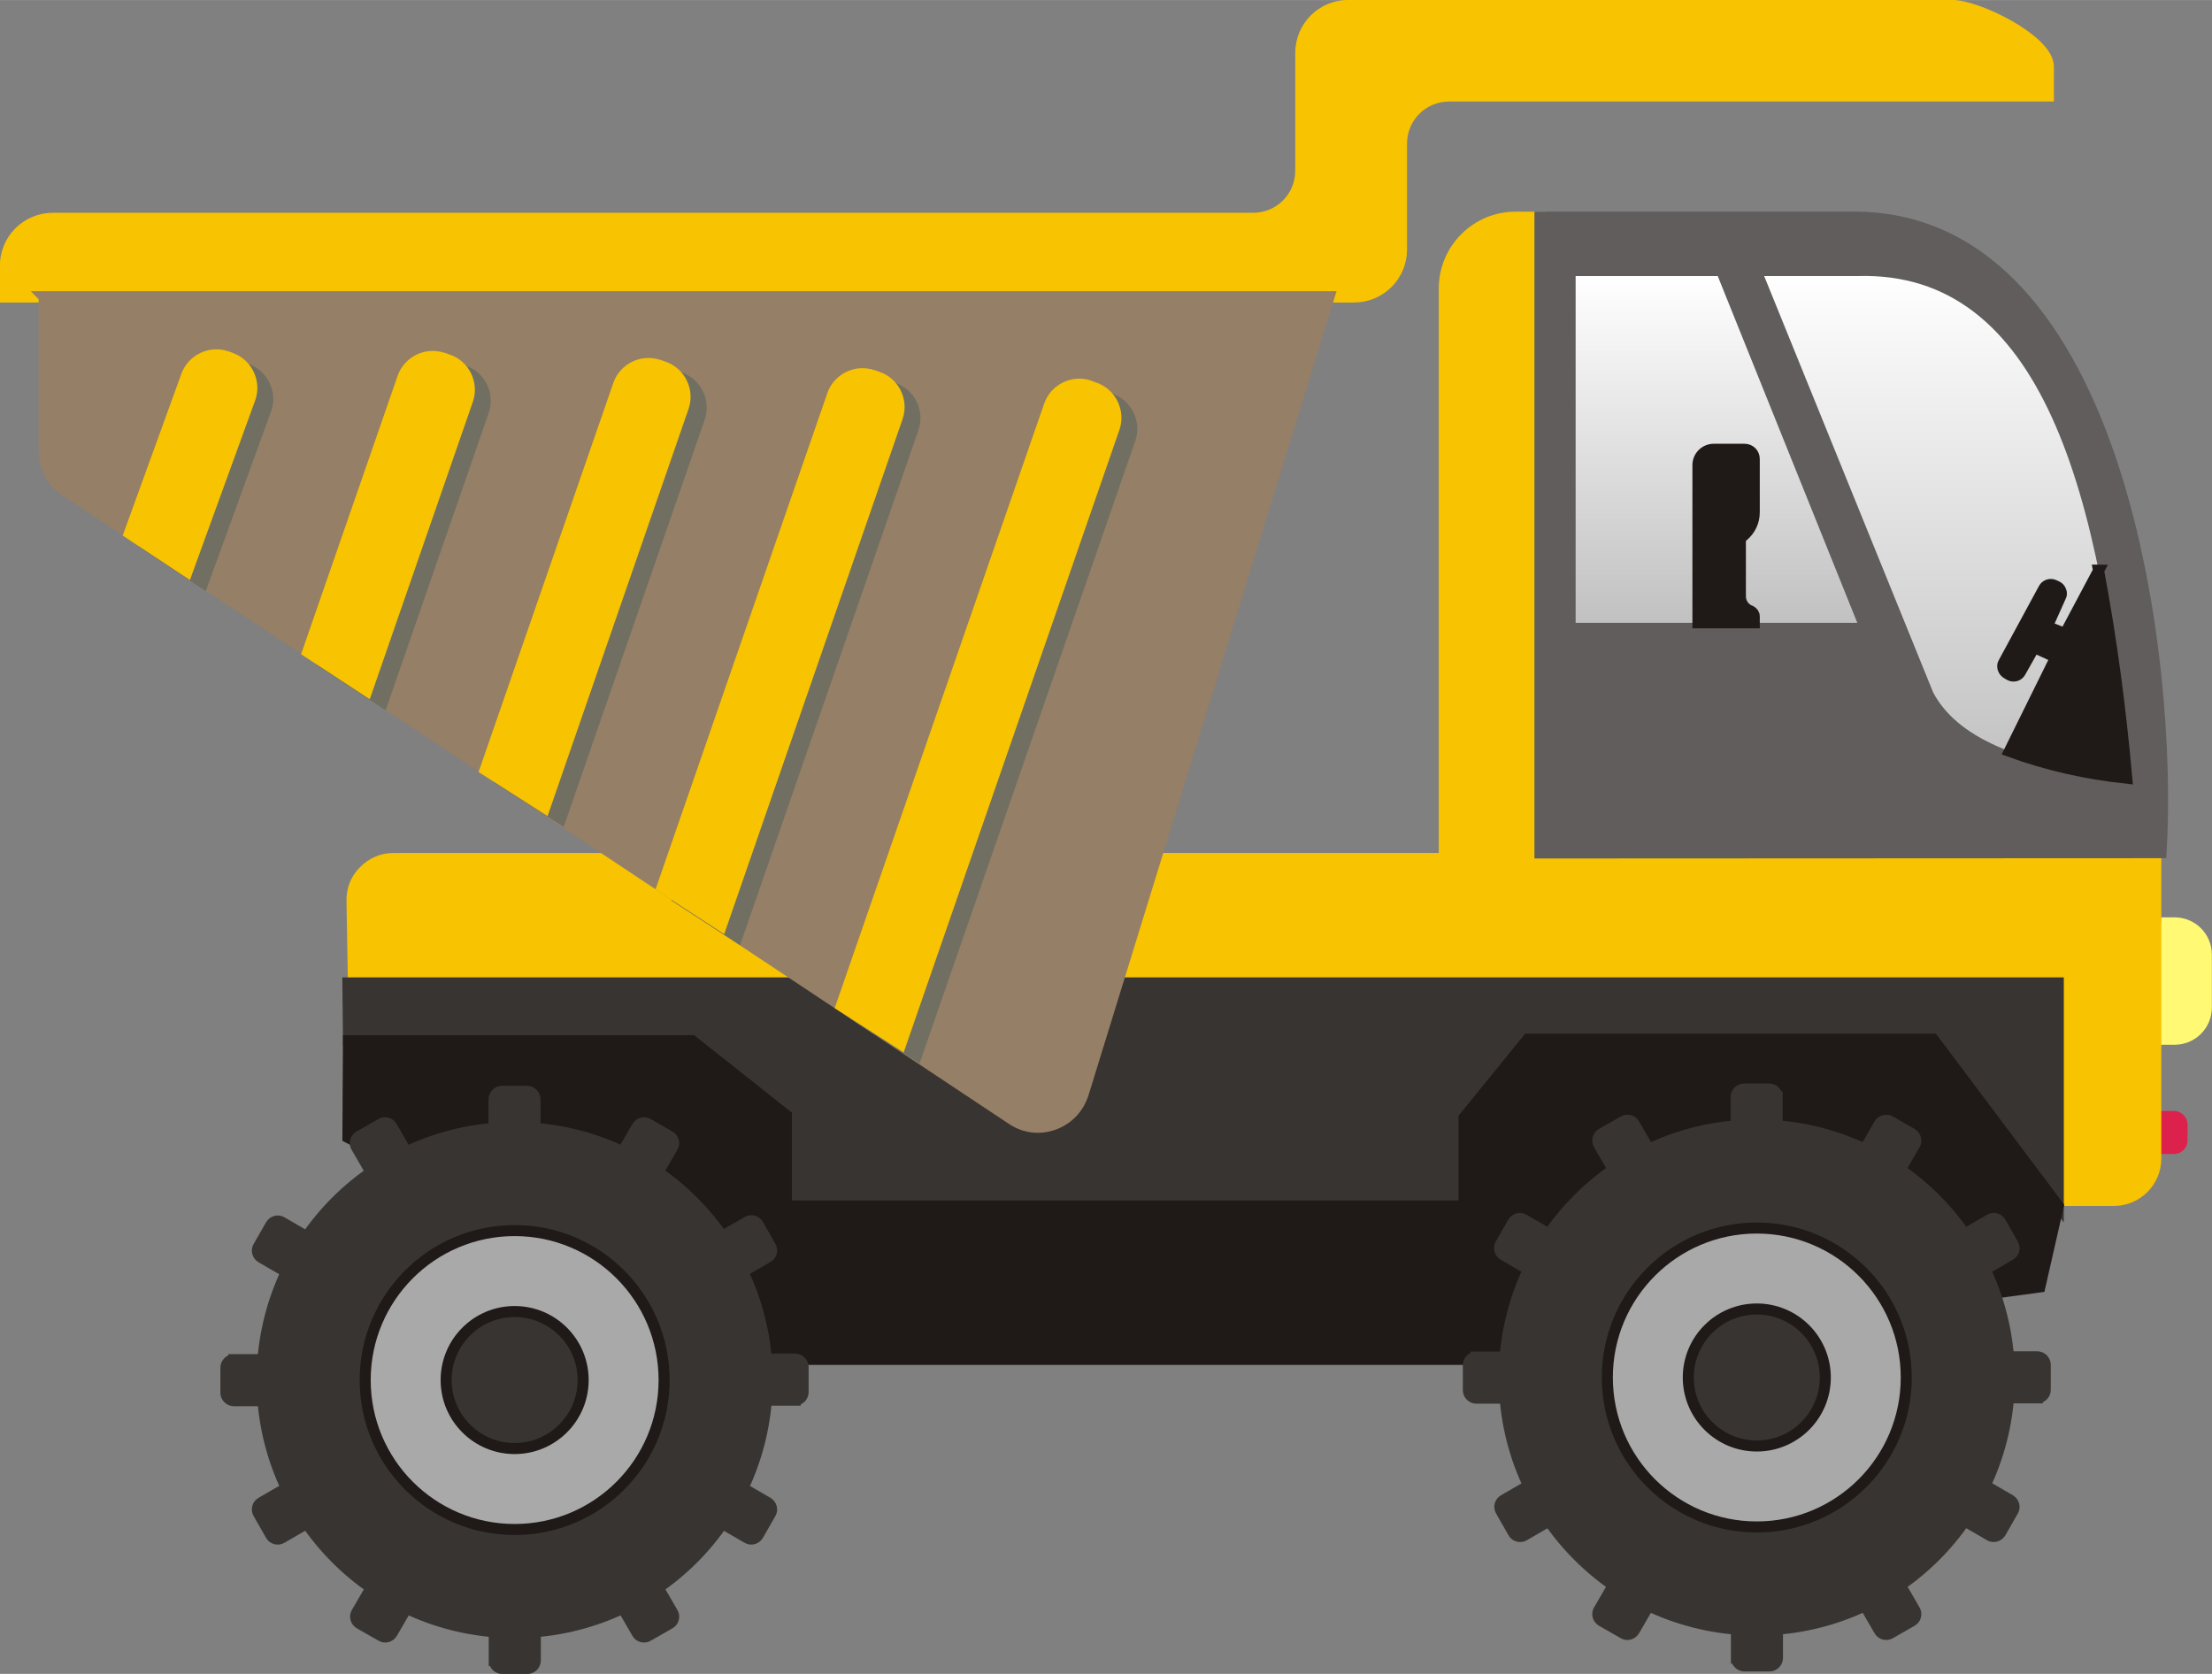 <?xml version="1.0" encoding="UTF-8"?>
<!DOCTYPE svg PUBLIC "-//W3C//DTD SVG 1.1//EN" "http://www.w3.org/Graphics/SVG/1.1/DTD/svg11.dtd">
<!-- Creator: CorelDRAW -->
<svg xmlns="http://www.w3.org/2000/svg" xml:space="preserve" width="40.2mm" height="30.422mm" style="shape-rendering:geometricPrecision; text-rendering:geometricPrecision; image-rendering:optimizeQuality; fill-rule:evenodd; clip-rule:evenodd"
viewBox="0 0 7.814 5.913"
 xmlns:xlink="http://www.w3.org/1999/xlink">
 <rect x="0" y="0" width="7.814" height="5.913" fill="#808080" stroke="none"/>
 <defs>
  <style type="text/css">
   <![CDATA[
    .str3 {stroke:#1F1A17;stroke-width:0.039}
    .str2 {stroke:#383431;stroke-width:0.039}
    .str5 {stroke:#605D5C;stroke-width:0.039}
    .str7 {stroke:#716F61;stroke-width:0.039}
    .str6 {stroke:#957F66;stroke-width:0.039}
    .str1 {stroke:#DB214C;stroke-width:0.039}
    .str4 {stroke:#F8C300;stroke-width:0.039}
    .str0 {stroke:#FFF974;stroke-width:0.039}
    .fil4 {fill:#1F1A17}
    .fil3 {fill:#383431}
    .fil5 {fill:#605D5C}
    .fil10 {fill:#716F61}
    .fil9 {fill:#957F66}
    .fil8 {fill:#AAA9A9}
    .fil1 {fill:#DB214C}
    .fil2 {fill:#F8C300}
    .fil0 {fill:#FFF974}
    .fil7 {fill:url(#id0)}
    .fil6 {fill:url(#id1)}
   ]]>
  </style>
  <linearGradient id="id0" gradientUnits="userSpaceOnUse" x1="6.873" y1="2.75" x2="6.873" y2="0.956">
   <stop offset="0" style="stop-color:#C2C1C1"/>
   <stop offset="1" style="stop-color:white"/>
  </linearGradient>
  <linearGradient id="id1" gradientUnits="userSpaceOnUse" xlink:href="#id0" x1="6.063" y1="2.2" x2="6.063" y2="0.975">
  </linearGradient>
 </defs>
 <g id="samosval">
  <g id="sborKabina">
   <g id="dno">
    <path id="_140814304" class="fil0 str0" d="M7.634 3.26l0.048 0c0.062,0 0.112,0.05 0.112,0.112l0 0.187c0,0.062 -0.05,0.112 -0.112,0.112l-0.048 0 0 -0.411z"/>
    <path id="_140814232" class="fil1 str1" d="M7.634 3.944l0.046 0c0.015,0 0.028,0.013 0.028,0.028l0 0.057c0,0.015 -0.013,0.028 -0.028,0.028l-0.046 0 0 -0.113z"/>
    <path id="_140814160" class="fil2" d="M1.229 3.472l6.042 0 0 0.788 0.196 0c0.093,0 0.168,-0.075 0.168,-0.168l0 -1.079 -6.243 0c-0.047,0 -0.087,0.017 -0.12,0.05 -0.033,0.033 -0.049,0.074 -0.048,0.121l0.005 0.288z"/>
    <polygon id="_140814088" class="fil3 str2" points="1.229,3.472 7.271,3.472 7.271,4.26 6.829,3.671 5.397,3.671 5.172,3.948 5.172,4.26 2.778,4.26 2.778,3.94 2.445,3.676 1.231,3.676 "/>
    <polygon id="_140814016" class="fil4 str3" points="1.229,4.018 1.229,4.018 2.707,4.802 5.315,4.802 7.206,4.546 7.271,4.26 6.829,3.671 5.397,3.671 5.172,3.948 5.172,4.26 2.778,4.26 2.778,3.94 2.445,3.676 1.231,3.676 "/>
   </g>
   <g id="kabina">
    <path id="_140538688" class="fil2 str4" d="M5.44 0.767l-0.086 0c-0.139,0 -0.252,0.113 -0.252,0.252l0 1.994 0.338 0 0 -2.246z"/>
    <path id="_140538616" class="fil5 str5" d="M5.44 0.767l1.124 0c0.932,0.016 1.111,1.582 1.07,2.245l-2.194 0.001 0 -2.246z"/>
    <polygon id="_140538544" class="fil6" points="5.566,0.975 5.566,2.2 6.561,2.2 6.068,0.975 "/>
    <path id="_140538472" class="fil7" d="M6.232 0.975l0.597 1.471c0.083,0.156 0.294,0.251 0.684,0.303 -0.087,-1.009 -0.299,-1.794 -0.952,-1.774l-0.329 0z"/>
    <path id="_140538400" class="fil4 str3" d="M7.413 2.014c0.046,0.244 0.078,0.489 0.1,0.735 -0.142,-0.015 -0.281,-0.046 -0.415,-0.095l0.164 -0.332 -0.076 -0.035 -0.049 0.087c-0.007,0.013 -0.024,0.018 -0.037,0.011l-0.01 -0.006c-0.007,-0.004 -0.011,-0.009 -0.014,-0.017 -0.002,-0.007 -0.002,-0.015 0.002,-0.021l0.142 -0.262c0.007,-0.013 0.023,-0.018 0.036,-0.012l0.009 0.004c0.007,0.003 0.012,0.008 0.015,0.016 0.003,0.007 0.003,0.014 -0.001,0.021l-0.047 0.105 0.063 0.025 0.119 -0.224z"/>
    <path id="_140538328" class="fil4 str3" d="M6.054 1.587l0.109 0c0.019,0 0.034,0.015 0.034,0.034l0 0.188c0,0.034 -0.014,0.063 -0.04,0.085l-0.009 0.008 0 0.204c0,0.022 0.012,0.041 0.031,0.05l0.005 0.002c0.008,0.004 0.013,0.011 0.013,0.02l0 0.022 -0.199 0 0 -0.557c0,-0.031 0.025,-0.056 0.056,-0.056z"/>
   </g>
  </g>
  <g id="backWheel">
   <circle id="_140809424" class="fil3 str2" cx="1.818" cy="4.875" r="0.892"/>
   <circle id="_140809376" class="fil8 str3" cx="1.818" cy="4.875" r="0.528"/>
   <circle id="_140809328" class="fil3 str3" cx="1.818" cy="4.875" r="0.242"/>
   <path id="_140809256" class="fil3 str2" d="M0.826 4.803l0.102 0 0 0.145 -0.102 0c-0.015,0 -0.028,-0.013 -0.028,-0.028l0 -0.089c0,-0.015 0.013,-0.028 0.028,-0.028z"/>
   <path id="_140809184" class="fil3 str2" d="M0.923 5.308l0.088 -0.051 0.072 0.125 -0.088 0.051c-0.013,0.008 -0.031,0.003 -0.038,-0.01l-0.044 -0.077c-0.008,-0.013 -0.003,-0.031 0.01,-0.038z"/>
   <path id="_140809112" class="fil3 str2" d="M1.26 5.697l0.051 -0.088 0.125 0.072 -0.051 0.088c-0.008,0.013 -0.025,0.018 -0.038,0.01l-0.077 -0.044c-0.013,-0.008 -0.018,-0.025 -0.01,-0.038z"/>
   <path id="_140809040" class="fil3 str2" d="M1.746 5.866l0 -0.102 0.145 0 0 0.102c0,0.015 -0.013,0.028 -0.028,0.028l-0.089 0c-0.015,0 -0.028,-0.013 -0.028,-0.028z"/>
   <path id="_140808968" class="fil3 str2" d="M2.251 5.769l-0.051 -0.088 0.125 -0.072 0.051 0.088c0.008,0.013 0.003,0.031 -0.01,0.038l-0.077 0.044c-0.013,0.008 -0.031,0.003 -0.038,-0.01z"/>
   <path id="_140808896" class="fil3 str2" d="M2.64 5.433l-0.088 -0.051 0.072 -0.125 0.088 0.051c0.013,0.008 0.018,0.025 0.01,0.038l-0.044 0.077c-0.008,0.013 -0.025,0.018 -0.038,0.01z"/>
   <path id="_140808824" class="fil3 str2" d="M2.809 4.946l-0.102 0 0 -0.145 0.102 0c0.015,0 0.028,0.013 0.028,0.028l0 0.089c0,0.015 -0.013,0.028 -0.028,0.028z"/>
   <path id="_140808752" class="fil3 str2" d="M2.712 4.441l-0.088 0.051 -0.072 -0.125 0.088 -0.051c0.013,-0.008 0.031,-0.003 0.038,0.01l0.044 0.077c0.008,0.013 0.003,0.031 -0.01,0.038z"/>
   <path id="_140808680" class="fil3 str2" d="M2.376 4.052l-0.051 0.088 -0.125 -0.072 0.051 -0.088c0.008,-0.013 0.025,-0.018 0.038,-0.01l0.077 0.044c0.013,0.008 0.018,0.025 0.01,0.038z"/>
   <path id="_140808608" class="fil3 str2" d="M1.89 3.883l1.9438e-005 0.102 -0.145 0 0 -0.102c0,-0.015 0.013,-0.028 0.028,-0.028l0.089 0c0.015,0 0.028,0.013 0.028,0.028z"/>
   <path id="_140808536" class="fil3 str2" d="M1.384 3.98l0.051 0.088 -0.125 0.072 -0.051 -0.088c-0.008,-0.013 -0.003,-0.031 0.01,-0.038l0.077 -0.044c0.013,-0.008 0.031,-0.003 0.038,0.01z"/>
   <path id="_140808464" class="fil3 str2" d="M0.995 4.317l0.088 0.051 -0.072 0.125 -0.088 -0.051c-0.013,-0.008 -0.018,-0.025 -0.01,-0.038l0.044 -0.077c0.008,-0.013 0.025,-0.018 0.038,-0.01z"/>
  </g>
  <g id="frontWheel">
   <circle id="_140808320" class="fil3 str2" cx="6.206" cy="4.866" r="0.892"/>
   <circle id="_140539744" class="fil8 str3" cx="6.206" cy="4.866" r="0.528"/>
   <circle id="_140539696" class="fil3 str3" cx="6.206" cy="4.866" r="0.242"/>
   <path id="_140539624" class="fil3 str2" d="M5.215 4.794l0.102 0 0 0.145 -0.102 0c-0.015,0 -0.028,-0.013 -0.028,-0.028l0 -0.089c0,-0.015 0.013,-0.028 0.028,-0.028z"/>
   <path id="_140539552" class="fil3 str2" d="M5.312 5.299l0.088 -0.051 0.072 0.125 -0.088 0.051c-0.013,0.008 -0.031,0.003 -0.038,-0.01l-0.044 -0.077c-0.008,-0.013 -0.003,-0.031 0.01,-0.038z"/>
   <path id="_140539480" class="fil3 str2" d="M5.648 5.688l0.051 -0.088 0.125 0.072 -0.051 0.088c-0.008,0.013 -0.025,0.018 -0.038,0.01l-0.077 -0.044c-0.013,-0.008 -0.018,-0.025 -0.01,-0.038z"/>
   <path id="_140539408" class="fil3 str2" d="M6.134 5.857l0 -0.102 0.145 0 0 0.102c0,0.015 -0.013,0.028 -0.028,0.028l-0.089 0c-0.015,0 -0.028,-0.013 -0.028,-0.028z"/>
   <path id="_140539336" class="fil3 str2" d="M6.639 5.76l-0.051 -0.088 0.125 -0.072 0.051 0.088c0.008,0.013 0.003,0.031 -0.01,0.038l-0.077 0.044c-0.013,0.008 -0.031,0.003 -0.038,-0.01z"/>
   <path id="_140539264" class="fil3 str2" d="M7.029 5.424l-0.088 -0.051 0.072 -0.125 0.088 0.051c0.013,0.008 0.018,0.025 0.01,0.038l-0.044 0.077c-0.008,0.013 -0.025,0.018 -0.038,0.01z"/>
   <path id="_140539192" class="fil3 str2" d="M7.197 4.938l-0.102 0 0 -0.145 0.102 0c0.015,0 0.028,0.013 0.028,0.028l0 0.089c0,0.015 -0.013,0.028 -0.028,0.028z"/>
   <path id="_140539120" class="fil3 str2" d="M7.101 4.433l-0.088 0.051 -0.072 -0.125 0.088 -0.051c0.013,-0.008 0.031,-0.003 0.038,0.01l0.044 0.077c0.008,0.013 0.003,0.031 -0.01,0.038z"/>
   <path id="_140539048" class="fil3 str2" d="M6.764 4.043l-0.051 0.088 -0.125 -0.072 0.051 -0.088c0.008,-0.013 0.025,-0.018 0.038,-0.01l0.077 0.044c0.013,0.008 0.018,0.025 0.01,0.038z"/>
   <path id="_140538976" class="fil3 str2" d="M6.278 3.875l0 0.102 -0.145 0 0 -0.102c0,-0.015 0.013,-0.028 0.028,-0.028l0.089 0c0.015,0 0.028,0.013 0.028,0.028z"/>
   <path id="_140538904" class="fil3 str2" d="M5.773 3.971l0.051 0.088 -0.125 0.072 -0.051 -0.088c-0.008,-0.013 -0.003,-0.031 0.01,-0.038l0.077 -0.044c0.013,-0.008 0.031,-0.003 0.038,0.01z"/>
   <path id="_140538832" class="fil3 str2" d="M5.383 4.308l0.088 0.051 -0.072 0.125 -0.088 -0.051c-0.013,-0.008 -0.018,-0.025 -0.01,-0.038l0.044 -0.077c0.008,-0.013 0.025,-0.018 0.038,-0.01z"/>
  </g>
  <g id="sborKuzov">
   <path id="_140813872" class="fil2 str4" d="M0.019 1.049l4.764 0c0.093,0 0.168,-0.075 0.168,-0.168l0 -0.374c0,-0.093 0.075,-0.168 0.168,-0.168l2.117 0 0 -0.104c0,-0.093 -0.249,-0.216 -0.341,-0.216l-2.132 0c-0.093,0 -0.168,0.075 -0.168,0.168l0 0.416c0,0.093 -0.075,0.168 -0.168,0.168l-4.24 0c-0.093,0 -0.168,0.075 -0.168,0.168l0 0.109z"/>
   <path id="_140813800" class="fil9 str6" d="M0.156 1.049l0 0.542c0,0.06 0.027,0.111 0.076,0.143l3.343 2.22c0.045,0.03 0.097,0.036 0.148,0.018 0.051,-0.019 0.087,-0.057 0.104,-0.11l0.868 -2.814 -4.54 0z"/>
   <g id="shadowKuzov">
    <path id="_140813728" class="fil10 str7" d="M0.859 1.299l0.013 0.005c0.058,0.021 0.088,0.086 0.067,0.143l-0.222 0.611 -0.204 -0.135 0.202 -0.557c0.021,-0.058 0.086,-0.088 0.143,-0.067z"/>
    <path id="_140810288" class="fil10 str7" d="M1.622 1.304l0.017 0.006c0.058,0.02 0.089,0.084 0.069,0.142l-0.356 1.027 -0.209 -0.137 0.336 -0.969c0.02,-0.058 0.084,-0.089 0.142,-0.069z"/>
    <path id="_140810216" class="fil10 str7" d="M2.385 1.328l0.017 0.006c0.058,0.02 0.089,0.084 0.069,0.142l-0.49 1.415 -0.21 -0.134 0.471 -1.36c0.02,-0.058 0.084,-0.089 0.142,-0.069z"/>
    <path id="_140810144" class="fil10 str7" d="M3.14 1.365l0.017 0.006c0.058,0.02 0.089,0.084 0.069,0.142l-0.622 1.796 -0.209 -0.136 0.602 -1.739c0.02,-0.058 0.084,-0.089 0.142,-0.069z"/>
    <path id="_140810072" class="fil10 str7" d="M3.906 1.403l0.017 0.006c0.058,0.02 0.089,0.084 0.069,0.142l-0.754 2.176 -0.21 -0.135 0.735 -2.121c0.02,-0.058 0.084,-0.089 0.142,-0.069z"/>
   </g>
   <g id="elemKuzov">
    <path id="_140809928" class="fil2 str4" d="M0.803 1.26l0.013 0.005c0.058,0.021 0.088,0.086 0.067,0.143l-0.222 0.611 -0.204 -0.135 0.202 -0.557c0.021,-0.058 0.086,-0.088 0.143,-0.067z"/>
    <path id="_140809856" class="fil2 str4" d="M1.566 1.265l0.017 0.006c0.058,0.02 0.089,0.084 0.069,0.142l-0.356 1.027 -0.209 -0.137 0.336 -0.969c0.02,-0.058 0.084,-0.089 0.142,-0.069z"/>
    <path id="_140809784" class="fil2 str4" d="M2.328 1.29l0.017 0.006c0.058,0.02 0.089,0.084 0.069,0.142l-0.49 1.415 -0.21 -0.134 0.471 -1.36c0.02,-0.058 0.084,-0.089 0.142,-0.069z"/>
    <path id="_140809712" class="fil2 str4" d="M3.084 1.326l0.017 0.006c0.058,0.02 0.089,0.084 0.069,0.142l-0.622 1.796 -0.209 -0.136 0.602 -1.739c0.02,-0.058 0.084,-0.089 0.142,-0.069z"/>
    <path id="_140809640" class="fil2 str4" d="M3.85 1.364l0.017 0.006c0.058,0.02 0.089,0.084 0.069,0.142l-0.754 2.176 -0.21 -0.135 0.735 -2.121c0.02,-0.058 0.084,-0.089 0.142,-0.069z"/>
   </g>
  </g>
 </g>
</svg>
